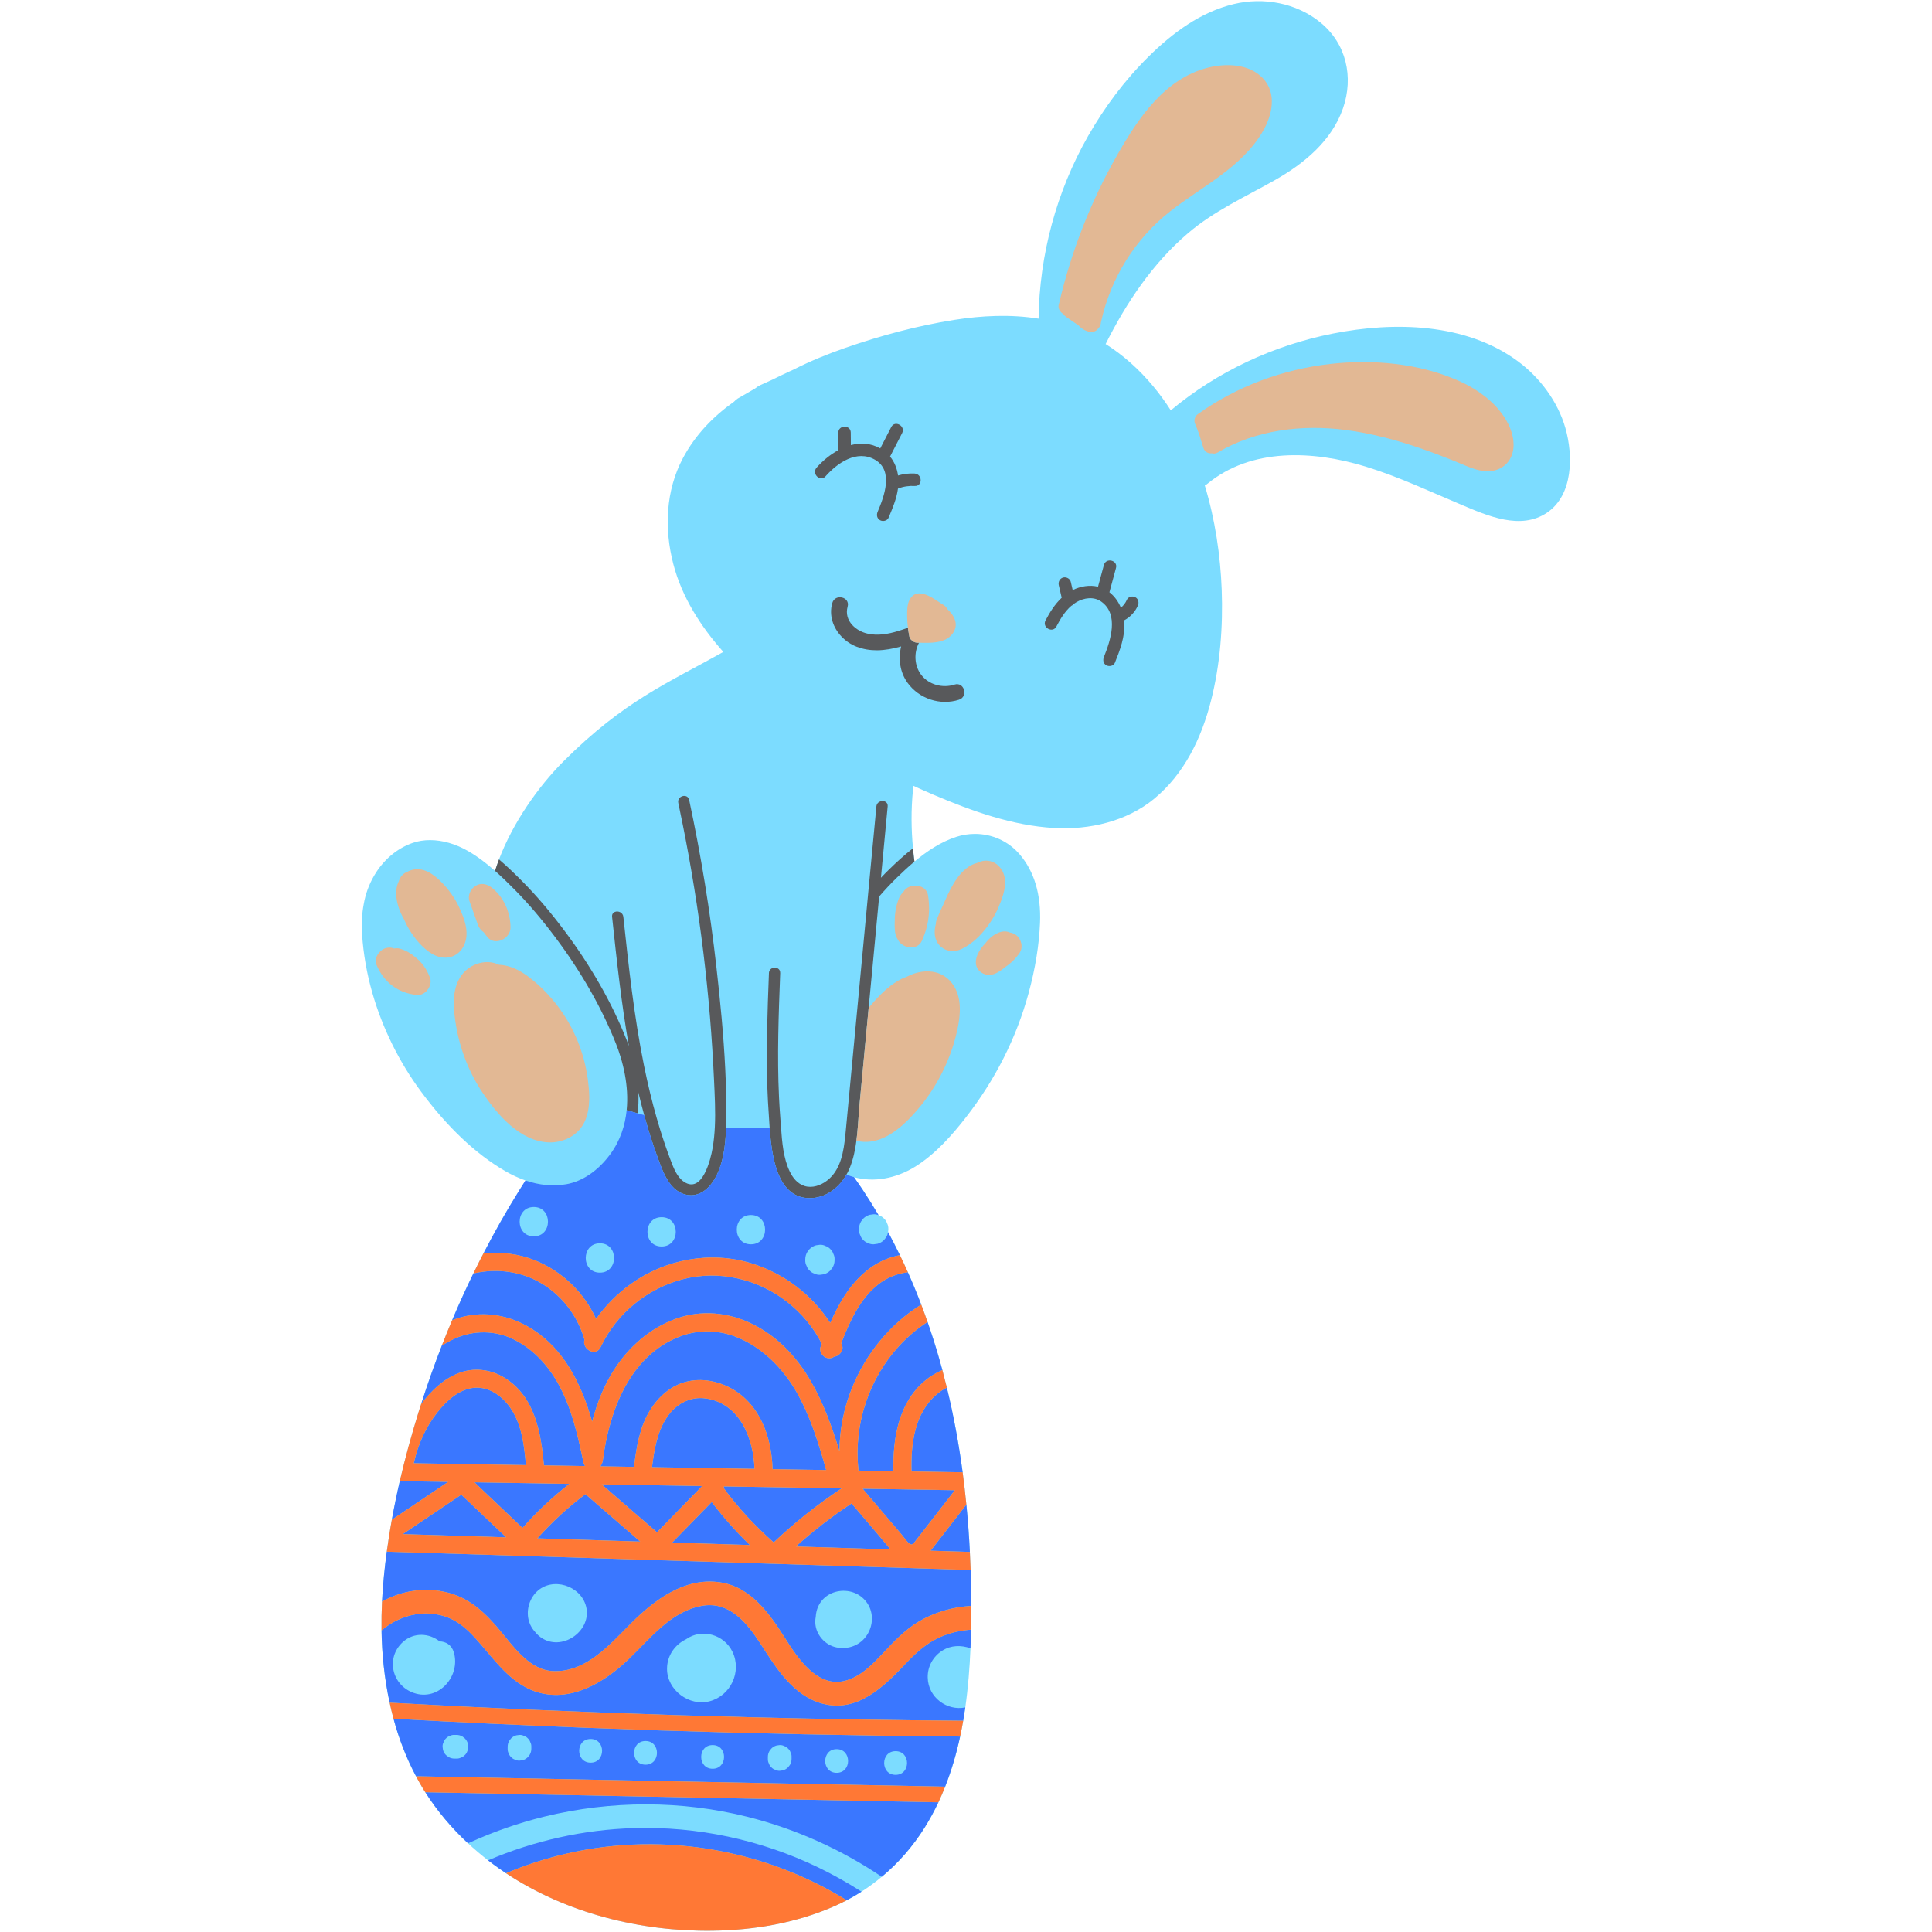 <svg xmlns="http://www.w3.org/2000/svg" xmlns:xlink="http://www.w3.org/1999/xlink" width="500" zoomAndPan="magnify" viewBox="0 0 375 375" height="500" preserveAspectRatio="xMidYMid meet" version="1.0"><defs><clipPath id="446b414f64"><path d="M 70.227 0.223 L 304.727 0.223 L 304.727 374.758 L 70.227 374.758 Z M 70.227 0.223 " clip-rule="nonzero"/></clipPath><clipPath id="30845622b9"><path d="M 98 357.324 L 164.754 357.324 L 164.754 374.758 L 98 374.758 Z M 98 357.324 " clip-rule="nonzero"/></clipPath></defs><g clip-path="url(#446b414f64)"><path fill="#7cdcff" d="M 303.844 83.098 C 302.375 77.949 298.891 73.277 294.602 70.113 C 284.508 62.664 270.574 62.398 258.723 64.746 C 247.199 67.023 236.266 72.121 227.25 79.652 C 226.203 78.02 225.062 76.445 223.82 74.957 C 221.121 71.727 218.059 68.961 214.602 66.781 C 218.641 58.727 223.715 51.141 230.562 45.289 C 235.664 40.926 241.637 38.25 247.422 34.98 C 253.074 31.789 258.488 27.352 260.68 21.016 C 262.77 14.953 261.34 8.465 256.273 4.348 C 251.617 0.566 245.273 -0.598 239.508 0.781 C 233.027 2.336 227.617 6.371 222.941 10.977 C 218.309 15.547 214.395 20.801 211.172 26.449 C 205.051 37.191 201.746 49.496 201.586 61.855 C 196.191 60.977 190.586 61.246 185.23 62.09 C 178.078 63.215 170.988 65.129 164.152 67.496 C 160.719 68.688 157.305 70.07 154.047 71.73 C 153.793 71.844 153.539 71.957 153.293 72.07 C 152.152 72.598 151.027 73.141 149.906 73.699 C 149.137 74.039 148.363 74.387 147.605 74.742 C 147.219 74.922 146.859 75.156 146.535 75.426 C 146.047 75.695 145.57 75.969 145.094 76.258 C 144.465 76.609 143.836 76.969 143.215 77.34 C 142.941 77.504 142.699 77.715 142.492 77.953 C 138.43 80.824 134.969 84.395 132.57 88.895 C 129.188 95.238 128.902 102.652 130.699 109.516 C 132.379 115.941 136.023 121.617 140.402 126.539 C 129.566 132.617 121.141 136.012 109.359 147.789 C 104.438 152.711 99.547 159.715 96.855 166.816 C 96.574 167.559 96.312 168.297 96.086 169.039 C 94.48 167.625 92.746 166.281 90.875 165.203 C 88.426 163.793 85.863 163.066 83.48 163.066 C 82.297 163.066 81.16 163.242 80.105 163.609 C 77.047 164.668 74.383 166.93 72.609 169.98 C 71.625 171.672 70.949 173.512 70.609 175.449 C 70.25 177.293 70.145 179.328 70.289 181.508 C 70.543 185.227 71.207 188.996 72.266 192.703 C 74.207 199.504 77.465 206.113 81.688 211.828 C 86.793 218.738 92.273 223.934 97.98 227.266 C 99.328 228.051 100.668 228.668 101.996 229.129 C 101.59 229.758 101.191 230.391 100.797 231.027 C 98.309 235.016 95.988 239.117 93.832 243.293 C 93.16 244.582 92.512 245.879 91.879 247.184 C 90.418 250.172 89.047 253.199 87.754 256.262 C 87.062 257.902 86.391 259.551 85.75 261.203 C 84.289 264.941 82.957 268.727 81.738 272.539 C 81.559 273.086 81.383 273.633 81.215 274.18 C 79.859 278.562 78.637 283 77.602 287.477 C 77.027 289.969 76.508 292.469 76.055 294.98 C 75.844 296.141 75.648 297.297 75.469 298.465 C 75.328 299.367 75.199 300.273 75.074 301.176 C 74.637 304.395 74.312 307.629 74.152 310.867 C 74.062 312.73 74.031 314.598 74.059 316.457 C 74.094 318.758 74.223 321.055 74.477 323.344 C 74.738 325.746 75.117 328.137 75.629 330.488 C 75.852 331.535 76.102 332.57 76.379 333.598 C 77.422 337.469 78.855 341.219 80.75 344.773 C 81.137 345.504 81.543 346.23 81.969 346.945 C 82.16 347.258 82.355 347.566 82.547 347.875 C 84.875 351.539 87.68 354.848 90.844 357.789 C 92.086 358.945 93.387 360.047 94.734 361.094 C 95.441 361.641 96.164 362.176 96.898 362.691 C 97.332 363.004 97.773 363.301 98.219 363.594 C 109.871 371.34 124.32 374.926 138.215 374.754 C 146.441 374.652 154.648 373.246 162.188 369.887 C 162.918 369.559 163.637 369.211 164.34 368.84 C 165.324 368.324 166.289 367.77 167.219 367.172 C 168.59 366.293 169.906 365.328 171.152 364.285 C 174.402 361.582 177.207 358.355 179.473 354.734 C 180.469 353.145 181.352 351.508 182.145 349.828 C 182.613 348.832 183.047 347.816 183.453 346.789 C 184.691 343.648 185.645 340.383 186.359 337.059 C 186.582 336.043 186.777 335.023 186.957 333.992 C 187.105 333.137 187.238 332.277 187.363 331.414 C 187.91 327.609 188.211 323.754 188.371 319.926 C 188.418 318.723 188.453 317.52 188.477 316.316 C 188.504 314.77 188.52 313.234 188.516 311.707 C 188.516 311.57 188.516 311.43 188.516 311.285 C 188.508 309.105 188.469 306.922 188.398 304.738 C 188.355 303.57 188.309 302.398 188.25 301.23 C 188.098 298.164 187.875 295.098 187.57 292.039 C 187.367 289.945 187.125 287.855 186.848 285.773 C 186.105 280.242 185.098 274.746 183.781 269.332 C 183.504 268.191 183.215 267.059 182.91 265.926 C 182.707 265.18 182.508 264.438 182.293 263.699 C 181.609 261.312 180.855 258.945 180.035 256.594 C 179.645 255.469 179.238 254.34 178.809 253.223 C 178.004 251.109 177.141 249.012 176.219 246.945 C 175.723 245.832 175.207 244.727 174.672 243.629 C 173.941 242.121 173.176 240.625 172.383 239.152 C 172.406 238.996 172.422 238.84 172.426 238.676 L 172.426 238.535 C 172.438 238.145 172.355 237.777 172.18 237.441 C 172.066 237.086 171.867 236.781 171.59 236.523 C 171.336 236.242 171.027 236.047 170.676 235.934 C 170.629 235.91 170.578 235.891 170.527 235.867 C 169.566 234.234 168.566 232.625 167.52 231.043 C 166.945 230.18 166.359 229.328 165.762 228.488 C 169.527 229.523 173.828 228.816 177.645 226.445 C 181.719 223.914 185.012 220.043 187.426 216.953 C 193.168 209.602 197.285 201.457 199.66 192.73 C 200.945 188.016 201.688 183.441 201.867 179.148 C 202.094 173.637 200.762 169.152 197.902 165.816 C 195.711 163.258 192.543 161.863 189.246 161.863 C 188.027 161.863 186.793 162.051 185.586 162.445 C 182.59 163.422 179.895 165.23 177.496 167.238 C 177.383 166.379 177.289 165.516 177.211 164.652 C 176.871 160.977 176.82 157.246 177.203 153.379 C 177.234 153.098 177.266 152.812 177.297 152.531 C 178.609 153.141 179.926 153.723 181.254 154.289 C 188.695 157.445 196.469 160.242 204.602 160.715 C 211.406 161.109 218.688 159.449 224.023 155.039 C 229.898 150.184 233.211 143.258 235.062 135.98 C 236.832 129.02 237.398 121.645 237.133 114.48 C 236.883 107.805 235.855 100.855 233.852 94.238 C 234.004 94.16 234.152 94.07 234.289 93.957 C 242.875 86.848 254.906 87.453 265.047 90.559 C 271.441 92.52 277.516 95.387 283.668 97.98 C 288.711 100.102 295.137 102.98 300.273 99.512 C 305.375 96.059 305.355 88.379 303.844 83.098 " fill-opacity="1" fill-rule="nonzero"/></g><path fill="#58595b" d="M 140.773 207.562 C 140.453 200.91 139.793 194.25 139.051 187.672 C 137.824 176.793 136.059 165.977 133.766 155.273 C 133.469 153.895 131.359 154.48 131.656 155.855 C 131.738 156.234 131.812 156.613 131.891 156.992 C 135.34 173.371 137.543 189.996 138.445 206.707 C 138.5 207.688 138.551 208.672 138.594 209.652 C 138.73 212.645 138.898 215.688 138.754 218.695 C 138.688 220.102 138.551 221.5 138.309 222.887 C 137.945 225.012 136.32 231.758 132.773 229.395 C 131.414 228.492 130.746 226.719 130.191 225.258 C 129.449 223.297 128.77 221.312 128.148 219.309 C 127.914 218.547 127.688 217.777 127.465 217.012 C 126.527 213.734 125.734 210.41 125.051 207.07 C 125.031 206.953 125.004 206.84 124.98 206.727 C 123.062 197.23 122.023 187.59 120.992 177.965 C 120.949 177.539 120.711 177.246 120.406 177.078 C 119.723 176.703 118.703 176.996 118.805 177.965 C 119.699 186.344 120.605 194.738 122.066 203.039 C 121.926 202.637 121.777 202.234 121.617 201.836 C 118.789 194.676 114.711 187.52 109.496 180.574 C 106.816 177 104.215 173.949 101.551 171.246 C 100.066 169.742 98.508 168.223 96.855 166.816 C 96.574 167.559 96.312 168.297 96.086 169.039 C 97.488 170.277 98.793 171.566 99.992 172.781 C 102.59 175.418 105.125 178.395 107.746 181.887 C 112.844 188.68 116.824 195.66 119.582 202.641 C 120.121 204.008 120.836 206.109 121.293 208.594 C 121.68 210.695 121.879 213.062 121.633 215.492 C 122.34 215.707 123.051 215.906 123.766 216.102 C 123.922 214.785 123.969 213.43 123.906 212.043 C 124.258 213.512 124.633 214.98 125.035 216.438 C 125.262 217.266 125.496 218.098 125.742 218.922 C 126.402 221.125 127.133 223.305 127.938 225.461 C 128.562 227.129 129.219 228.805 130.395 230.172 C 131.492 231.445 133.09 232.219 134.785 231.941 C 136.438 231.668 137.699 230.457 138.559 229.082 C 140.379 226.18 140.824 222.359 140.938 218.844 C 140.961 218.066 140.973 217.309 140.973 216.578 C 140.992 213.578 140.918 210.57 140.773 207.562 " fill-opacity="1" fill-rule="nonzero"/><path fill="#58595b" d="M 177.211 164.652 C 175.555 165.941 174.035 167.34 172.648 168.691 C 172.086 169.238 171.531 169.801 170.988 170.375 C 171.426 165.758 171.859 161.145 172.297 156.531 C 172.426 155.129 170.238 155.137 170.105 156.531 C 170.043 157.191 169.98 157.855 169.922 158.52 C 169.461 163.379 169 168.242 168.539 173.102 C 168.418 174.426 168.293 175.746 168.168 177.066 C 167.477 184.395 166.781 191.723 166.094 199.051 C 165.848 201.625 165.605 204.203 165.363 206.781 C 165.055 210.07 164.746 213.355 164.434 216.645 C 164.34 217.609 164.254 218.566 164.16 219.531 C 164.133 219.812 164.105 220.102 164.074 220.391 C 163.918 221.934 163.703 223.562 163.219 225.066 C 163.004 225.727 162.742 226.367 162.402 226.961 C 162.043 227.602 161.602 228.184 161.059 228.699 C 160.883 228.863 160.699 229.023 160.5 229.172 C 159.289 230.09 157.664 230.672 156.16 230.199 C 154.793 229.77 153.895 228.641 153.293 227.398 C 152.039 224.797 151.797 221.641 151.586 218.711 C 151.551 218.168 151.512 217.633 151.469 217.109 C 151.359 215.73 151.273 214.355 151.207 212.973 C 150.828 204.945 151.129 196.895 151.438 188.871 C 151.453 188.414 151.238 188.109 150.938 187.949 C 150.305 187.609 149.285 187.918 149.25 188.871 C 148.961 196.383 148.676 203.918 148.957 211.438 C 149.012 212.973 149.09 214.508 149.203 216.035 C 149.258 216.84 149.309 217.805 149.383 218.852 C 149.793 224.574 150.898 232.891 157.551 232.547 C 159.73 232.434 161.598 231.348 162.996 229.797 C 163.496 229.246 163.934 228.633 164.305 227.98 C 164.469 227.695 164.621 227.402 164.758 227.102 C 164.844 226.918 164.922 226.734 164.992 226.551 C 165.633 224.926 165.996 223.191 166.227 221.422 C 166.469 219.59 166.57 217.727 166.707 215.918 C 166.746 215.395 166.789 214.875 166.836 214.363 C 167.426 208.113 168.016 201.863 168.605 195.613 C 168.871 192.836 169.129 190.062 169.395 187.285 C 169.809 182.863 170.23 178.438 170.645 174.012 C 171.777 172.699 172.953 171.445 174.176 170.258 C 175.207 169.258 176.312 168.223 177.496 167.238 C 177.383 166.379 177.289 165.516 177.211 164.652 " fill-opacity="1" fill-rule="nonzero"/><path fill="#58595b" d="M 177.512 91.914 C 176.414 91.855 175.344 91.996 174.309 92.297 C 174.121 90.938 173.609 89.66 172.762 88.621 C 173.539 87.105 174.324 85.586 175.102 84.066 C 175.812 82.688 173.703 81.504 172.992 82.887 C 172.281 84.273 171.57 85.656 170.859 87.039 C 169 85.996 167.031 85.906 165.156 86.398 C 165.148 85.586 165.141 84.773 165.133 83.961 C 165.117 82.406 162.699 82.449 162.715 84.008 C 162.727 85.129 162.742 86.246 162.75 87.363 C 161.133 88.23 159.668 89.457 158.504 90.77 C 157.473 91.934 159.191 93.629 160.227 92.465 C 162.527 89.867 166.297 87.219 169.824 89.23 C 173.512 91.34 171.613 96.375 170.352 99.332 C 170.094 99.938 170.207 100.629 170.82 100.977 C 171.34 101.273 172.203 101.109 172.461 100.512 C 173.234 98.691 174.031 96.809 174.297 94.84 C 175.336 94.422 176.438 94.27 177.562 94.328 C 179.113 94.406 179.062 91.992 177.512 91.914 " fill-opacity="1" fill-rule="nonzero"/><path fill="#58595b" d="M 220.379 115.93 C 219.852 115.637 219 115.797 218.734 116.398 C 218.453 117.039 218.078 117.547 217.559 117.945 C 217.074 116.781 216.336 115.73 215.336 114.957 C 215.762 113.383 216.188 111.812 216.613 110.242 C 217.016 108.742 214.668 108.164 214.266 109.668 C 213.887 111.074 213.504 112.477 213.125 113.883 C 211.496 113.492 209.73 113.789 208.207 114.531 C 208.082 114 207.957 113.469 207.836 112.934 C 207.688 112.301 206.949 111.934 206.344 112.102 C 205.688 112.289 205.359 112.957 205.508 113.594 C 205.699 114.402 205.887 115.215 206.074 116.023 C 204.762 117.254 203.758 118.848 202.934 120.426 C 202.215 121.801 204.324 122.98 205.047 121.602 C 205.801 120.152 206.68 118.68 207.926 117.602 C 208.105 117.52 208.254 117.402 208.367 117.254 C 208.559 117.113 208.75 116.984 208.953 116.867 C 210.41 116.023 212.32 115.746 213.762 116.777 C 217.238 119.25 215.547 124.336 214.277 127.492 C 214.031 128.102 214.125 128.785 214.742 129.137 C 215.254 129.43 216.141 129.277 216.387 128.672 C 217.387 126.176 218.398 123.547 218.219 120.805 C 218.211 120.672 218.199 120.543 218.184 120.41 C 218.195 120.406 218.211 120.398 218.223 120.395 C 219.375 119.77 220.312 118.777 220.844 117.574 C 221.109 116.977 220.984 116.27 220.379 115.93 " fill-opacity="1" fill-rule="nonzero"/><path fill="#58595b" d="M 185.273 132.879 C 182.984 133.617 180.277 132.93 178.793 130.965 C 177.465 129.215 177.348 126.676 178.379 124.754 C 178.273 124.75 178.172 124.746 178.07 124.746 C 177.625 124.738 177.273 124.57 177.023 124.32 C 176.762 124.141 176.566 123.875 176.5 123.527 C 176.391 122.969 176.301 122.406 176.23 121.844 C 175.598 122.07 174.953 122.297 174.305 122.492 C 172.352 123.086 170.332 123.438 168.332 122.973 C 167.211 122.711 166.133 122.109 165.387 121.27 C 164.559 120.344 164.141 119.121 164.523 117.754 C 165.059 115.855 162.07 115.152 161.543 117.055 C 160.867 119.461 161.711 121.848 163.336 123.555 C 164.148 124.41 165.156 125.094 166.266 125.523 C 167.582 126.031 168.914 126.23 170.25 126.223 C 171.809 126.211 173.375 125.906 174.91 125.473 C 174.324 127.871 174.668 130.48 176.168 132.551 C 178.406 135.633 182.496 136.988 186.129 135.82 C 188.008 135.219 187.156 132.273 185.273 132.879 " fill-opacity="1" fill-rule="nonzero"/><path fill="#e2b894" d="M 114.105 209.578 C 113.422 204.395 111.426 199.438 108.246 195.273 C 106.59 193.098 104.707 191.199 102.523 189.547 C 100.93 188.34 98.879 187.316 96.82 187.254 C 96.176 186.93 95.477 186.773 94.77 186.742 C 92.969 186.676 91.105 187.504 89.93 188.859 C 87.996 191.102 87.906 194.18 88.219 196.973 C 88.82 202.352 90.629 207.566 93.656 212.074 C 96.527 216.348 100.938 221.539 106.504 221.738 C 106.672 221.746 106.844 221.746 107.008 221.742 C 109.672 221.664 112.285 220.238 113.449 217.785 C 114.098 216.418 114.336 214.918 114.367 213.406 C 114.371 213.207 114.371 213.004 114.371 212.801 C 114.355 211.715 114.238 210.629 114.105 209.578 " fill-opacity="1" fill-rule="nonzero"/><path fill="#e2b894" d="M 90.539 181.684 C 90.699 179.758 89.906 177.809 89.117 176.098 C 88.293 174.316 87.098 172.66 85.723 171.262 C 84.148 169.656 82.113 168.168 79.754 168.914 C 79.492 168.996 79.246 169.109 79.02 169.242 C 78.223 169.535 77.66 170.207 77.414 171.031 C 77.012 171.859 76.84 172.82 76.902 173.742 C 77.012 175.371 77.566 176.953 78.406 178.41 C 79.012 179.852 79.828 181.207 80.828 182.418 C 82.117 183.984 84.023 185.758 86.145 185.879 C 88.66 186.023 90.34 184.051 90.539 181.684 " fill-opacity="1" fill-rule="nonzero"/><path fill="#e2b894" d="M 95.953 172.723 C 95.949 172.719 95.945 172.719 95.945 172.711 C 95.914 172.688 95.883 172.66 95.852 172.633 C 95.816 172.602 95.777 172.566 95.738 172.535 C 95.66 172.469 95.59 172.398 95.508 172.336 C 95.434 172.277 95.355 172.219 95.277 172.164 C 94.395 171.551 93.32 171.344 92.324 171.926 C 91.371 172.48 90.73 173.809 91.117 174.895 C 91.66 176.414 92.203 177.938 92.742 179.461 C 92.961 180.082 93.371 180.605 93.883 180.953 C 94.078 181.219 94.277 181.48 94.484 181.742 C 94.523 181.793 94.566 181.844 94.605 181.895 C 96.098 183.703 99.105 182.172 99.09 180.035 C 99.074 177.297 97.973 174.586 95.953 172.723 " fill-opacity="1" fill-rule="nonzero"/><path fill="#e2b894" d="M 80.492 185.688 C 79.703 184.996 78.758 184.473 77.676 184.148 C 77.293 184.035 76.891 184.027 76.5 184.109 C 76.027 183.914 75.488 183.863 74.906 184.023 C 73.672 184.363 72.52 185.938 73.07 187.254 C 74.488 190.645 77.258 192.762 80.934 193.129 C 82.562 193.289 84.008 191.309 83.465 189.801 C 82.836 188.066 81.84 186.711 80.492 185.688 " fill-opacity="1" fill-rule="nonzero"/><path fill="#e2b894" d="M 184.809 190.879 C 183.961 189.77 182.891 189.094 181.727 188.77 C 179.879 188.254 177.797 188.629 176 189.586 C 173.527 190.445 171.457 192.398 169.711 194.328 C 169.332 194.746 168.969 195.18 168.605 195.613 C 168.016 201.863 167.426 208.113 166.836 214.363 C 166.789 214.875 166.746 215.395 166.707 215.918 C 166.57 217.727 166.469 219.59 166.227 221.422 C 166.461 221.48 166.699 221.527 166.945 221.566 C 170.602 222.09 173.855 219.781 176.305 217.324 C 178.66 214.953 180.707 212.219 182.301 209.281 C 183.898 206.34 185.117 203.152 185.82 199.879 C 186.453 196.914 186.762 193.441 184.809 190.879 " fill-opacity="1" fill-rule="nonzero"/><path fill="#e2b894" d="M 186.672 184.188 C 189.895 182.609 192.465 179.242 193.844 176.012 C 194.527 174.414 195.211 172.559 195.066 170.789 C 194.852 168.211 192.527 166.293 189.961 167.352 C 189.848 167.398 189.734 167.449 189.621 167.508 C 186.508 168.301 184.637 172.031 183.387 174.918 C 183.254 175.219 183.113 175.527 182.969 175.848 C 182.531 176.746 182.133 177.668 181.773 178.609 C 181.684 178.844 181.648 179.082 181.648 179.324 C 181.504 179.914 181.414 180.504 181.426 181.078 C 181.48 183.875 184.211 185.395 186.672 184.188 " fill-opacity="1" fill-rule="nonzero"/><path fill="#e2b894" d="M 191.246 183.117 C 190.605 183.75 190.082 184.492 189.73 185.309 C 189.277 186.359 189.211 187.645 190.141 188.496 C 191.051 189.328 192.23 189.434 193.32 188.906 C 193.969 188.594 194.551 188.191 195.066 187.73 C 196.18 187.004 197.129 186.086 197.93 184.914 C 198.52 184.051 198.324 182.77 197.723 181.992 C 197.289 181.43 196.68 181.098 196.012 181.004 C 195.254 180.66 194.422 180.75 193.621 181.117 C 192.684 181.547 191.855 182.27 191.246 183.117 " fill-opacity="1" fill-rule="nonzero"/><path fill="#e2b894" d="M 180.129 173.777 C 179.965 172.73 179.152 172.121 178.219 171.953 C 177.129 171.746 175.875 172.145 175.328 173.148 C 175.328 173.152 175.328 173.156 175.324 173.164 C 174.949 173.496 174.652 173.941 174.457 174.441 C 173.914 175.82 173.664 177.285 173.676 178.754 C 173.633 179.453 173.648 180.16 173.73 180.867 C 173.797 181.434 173.988 181.973 174.293 182.414 C 175.152 184.105 178.023 184.59 178.93 182.617 C 179.336 181.734 179.652 180.848 179.879 179.953 C 180.391 177.957 180.469 175.918 180.129 173.777 " fill-opacity="1" fill-rule="nonzero"/><path fill="#e2b894" d="M 177.023 124.32 C 177.273 124.57 177.625 124.738 178.07 124.746 C 178.172 124.746 178.273 124.75 178.379 124.754 C 180.562 124.805 183.426 124.93 184.855 123.039 C 186.23 121.23 185.223 119.449 183.82 118.168 C 183.707 117.898 183.504 117.656 183.195 117.469 C 181.465 116.418 178.156 113.574 176.578 116.367 C 176.031 117.332 176.074 118.629 176.082 119.703 C 176.082 120.422 176.141 121.133 176.23 121.844 C 176.301 122.406 176.391 122.969 176.5 123.527 C 176.566 123.875 176.762 124.141 177.023 124.32 " fill-opacity="1" fill-rule="nonzero"/><path fill="#e2b894" d="M 206.238 60.852 C 206.297 60.898 206.355 60.934 206.414 60.977 C 206.543 61.18 206.723 61.359 206.93 61.504 C 207.75 62.066 208.57 62.633 209.387 63.199 C 209.445 63.277 209.508 63.348 209.582 63.418 C 210.125 63.91 210.773 64.277 211.496 64.414 C 212.125 64.531 212.824 64.281 213.164 63.742 C 213.199 63.711 213.23 63.676 213.262 63.641 C 213.527 63.355 213.672 62.965 213.684 62.574 C 213.699 62.527 213.715 62.48 213.727 62.43 C 215.582 53.965 220.328 46.359 227.148 41.004 C 233.344 36.137 240.992 32.559 245.102 25.512 C 246.957 22.336 247.902 18.094 245.09 15.148 C 242.422 12.363 237.977 12.25 234.477 13.129 C 226.059 15.238 220.887 23.004 216.848 30.09 C 211.719 39.082 207.922 48.828 205.562 58.906 C 205.559 58.926 205.559 58.945 205.555 58.961 C 205.262 59.688 205.625 60.406 206.238 60.852 " fill-opacity="1" fill-rule="nonzero"/><path fill="#e2b894" d="M 283.102 73.906 C 275.445 70.512 266.477 69.707 258.215 70.645 C 249 71.684 240.074 74.973 232.52 80.371 C 231.707 80.953 231.707 81.922 232.117 82.582 C 232.125 82.605 232.129 82.625 232.137 82.648 C 232.324 83.145 232.512 83.637 232.699 84.129 C 232.996 85.066 233.289 86 233.582 86.938 C 233.84 87.762 234.559 88.066 235.23 87.984 C 235.578 88.09 235.973 88.059 236.383 87.816 C 243.805 83.418 252.766 82.359 261.223 83.461 C 266.203 84.109 271.074 85.418 275.812 87.051 C 278.258 87.895 280.668 88.824 283.059 89.805 C 284.887 90.555 286.766 91.473 288.789 91.473 C 290.762 91.473 292.574 90.426 293.348 88.578 C 294.184 86.582 293.719 84.285 292.797 82.402 C 290.867 78.457 287.023 75.645 283.102 73.906 " fill-opacity="1" fill-rule="nonzero"/><path fill="#3a77ff" d="M 168.312 317.316 C 167.023 319.332 164.711 320.219 162.395 319.77 C 160.133 319.332 158.332 317.27 158.246 314.965 C 158.23 314.547 158.266 314.145 158.34 313.762 C 158.359 313.438 158.402 313.113 158.48 312.793 C 159.582 308.16 165.883 307.371 168.398 311.266 C 169.586 313.105 169.477 315.5 168.312 317.316 Z M 105.379 318.082 C 104.773 317.73 104.273 317.281 103.871 316.77 C 103.363 316.227 102.961 315.574 102.715 314.832 C 102.051 312.812 102.641 310.457 104.156 308.969 C 107.207 305.977 112.711 307.746 113.75 311.785 C 114.934 316.375 109.445 320.434 105.379 318.082 Z M 121.07 302.621 C 105.738 302.141 90.406 301.66 75.074 301.176 C 74.637 304.395 74.312 307.629 74.152 310.867 C 76.449 309.59 79.016 308.793 81.75 308.617 C 84.914 308.422 88.215 309.168 90.926 310.82 C 93.113 312.152 94.926 314.008 96.582 315.934 C 99.484 319.312 102.59 324.176 107.387 324.363 C 113.805 324.621 118.43 319.129 122.562 315.012 C 127.094 310.5 132.875 306.156 139.66 307.113 C 145.719 307.965 149.348 313.188 152.383 317.977 C 154.84 321.844 158.648 327.66 164.055 326.234 C 167.062 325.445 169.316 323.094 171.375 320.902 C 173.488 318.652 175.602 316.391 178.27 314.785 C 181.367 312.93 184.91 311.918 188.516 311.707 C 188.516 311.57 188.516 311.43 188.516 311.285 C 188.508 309.105 188.469 306.922 188.398 304.738 L 169.816 304.152 C 153.566 303.645 137.32 303.133 121.07 302.621 " fill-opacity="1" fill-rule="nonzero"/><path fill="#3a77ff" d="M 103.609 234.277 C 107.281 234.277 107.273 239.973 103.609 239.973 C 99.945 239.973 99.949 234.277 103.609 234.277 Z M 116.441 241.328 C 120.105 241.328 120.102 247.02 116.441 247.02 C 112.77 247.02 112.777 241.328 116.441 241.328 Z M 128.418 236.254 C 132.09 236.254 132.082 241.945 128.418 241.945 C 124.754 241.945 124.758 236.254 128.418 236.254 Z M 145.758 235.832 C 149.426 235.832 149.418 241.52 145.758 241.52 C 142.09 241.52 142.094 235.832 145.758 235.832 Z M 156.301 244.457 C 156.301 243.941 156.434 243.461 156.691 243.02 C 156.84 242.828 156.988 242.637 157.137 242.441 C 157.492 242.09 157.91 241.848 158.391 241.711 C 158.645 241.68 158.895 241.645 159.148 241.609 C 159.539 241.594 159.906 241.676 160.242 241.855 C 160.598 241.969 160.902 242.164 161.16 242.441 C 161.438 242.699 161.633 243.008 161.75 243.359 C 161.926 243.699 162.008 244.062 161.992 244.457 L 161.992 244.594 C 161.992 245.109 161.863 245.59 161.605 246.031 C 161.457 246.223 161.309 246.414 161.16 246.609 C 160.805 246.961 160.387 247.203 159.902 247.34 C 159.652 247.371 159.398 247.406 159.148 247.441 C 158.758 247.457 158.391 247.375 158.051 247.199 C 157.699 247.082 157.395 246.887 157.137 246.609 C 156.859 246.348 156.66 246.047 156.547 245.691 C 156.367 245.352 156.285 244.984 156.301 244.594 Z M 103.898 244.656 C 109.137 246.777 113.391 250.906 115.699 256.012 C 117.52 253.398 119.809 251.121 122.406 249.246 C 129.113 244.414 137.875 242.766 145.809 245.199 C 152.148 247.137 157.59 251.293 161.148 256.785 C 163.023 252.527 165.434 248.469 169.348 245.812 C 170.984 244.703 172.797 243.98 174.672 243.629 C 173.941 242.121 173.176 240.625 172.383 239.152 C 172.324 239.488 172.211 239.809 172.035 240.113 C 171.887 240.301 171.738 240.496 171.59 240.688 C 171.234 241.043 170.816 241.285 170.336 241.418 C 170.086 241.453 169.832 241.484 169.578 241.52 C 169.188 241.535 168.82 241.453 168.48 241.277 C 168.129 241.16 167.824 240.965 167.566 240.688 C 167.289 240.434 167.094 240.125 166.98 239.773 C 166.801 239.43 166.719 239.07 166.734 238.676 L 166.734 238.535 C 166.734 238.02 166.863 237.543 167.121 237.098 C 167.27 236.906 167.418 236.715 167.566 236.523 C 167.922 236.168 168.34 235.926 168.82 235.789 L 169.578 235.688 C 169.914 235.676 170.23 235.738 170.527 235.867 C 169.566 234.234 168.566 232.625 167.52 231.043 C 166.945 230.18 166.359 229.328 165.762 228.488 C 165.266 228.348 164.777 228.18 164.305 227.98 C 163.934 228.633 163.496 229.246 162.996 229.797 C 161.598 231.348 159.73 232.434 157.551 232.547 C 150.898 232.891 149.793 224.574 149.383 218.852 C 146.574 218.996 143.754 218.992 140.938 218.844 C 140.824 222.359 140.379 226.18 138.559 229.082 C 137.699 230.457 136.438 231.668 134.785 231.941 C 133.09 232.219 131.492 231.445 130.395 230.172 C 129.219 228.805 128.562 227.129 127.938 225.461 C 127.133 223.305 126.402 221.125 125.742 218.922 C 125.496 218.098 125.262 217.266 125.035 216.438 C 124.605 216.332 124.184 216.215 123.766 216.102 C 123.051 215.906 122.34 215.707 121.633 215.492 C 121.344 218.387 120.418 221.367 118.426 224.07 C 116.07 227.258 113.047 229.312 109.918 229.859 C 107.352 230.309 104.695 230.059 101.996 229.129 C 101.59 229.758 101.191 230.391 100.797 231.027 C 98.309 235.016 95.988 239.117 93.832 243.293 C 97.234 242.941 100.723 243.367 103.898 244.656 " fill-opacity="1" fill-rule="nonzero"/><path fill="#3a77ff" d="M 102.227 257.352 C 109.309 261.289 112.785 268.449 114.934 275.93 C 115.945 272.078 117.438 268.371 119.719 265.074 C 122.707 260.758 126.973 257.266 132.027 255.695 C 137.082 254.133 142.453 254.957 147.035 257.52 C 156.07 262.566 160.055 272.215 162.938 281.691 C 162.953 277.492 163.797 273.285 165.375 269.395 C 168.098 262.691 172.777 256.984 178.809 253.223 C 178.004 251.109 177.141 249.012 176.219 246.945 C 174.211 247.184 172.254 247.938 170.605 249.195 C 166.945 252 164.93 256.484 163.273 260.738 C 163.332 260.867 163.387 260.992 163.438 261.117 C 163.809 262 163.039 263.047 162.215 263.273 C 162.117 263.301 162.023 263.316 161.934 263.328 C 161.543 263.617 161.043 263.73 160.496 263.582 C 159.648 263.352 158.938 262.312 159.273 261.43 C 159.348 261.23 159.422 261.031 159.504 260.832 C 157.926 257.652 155.547 254.859 152.762 252.684 C 147.066 248.238 139.566 246.465 132.543 248.297 C 125.582 250.109 119.641 254.973 116.578 261.488 C 115.668 263.422 112.91 261.922 113.441 260.031 C 111.926 254.645 107.914 249.98 102.672 247.91 C 99.199 246.547 95.426 246.348 91.879 247.184 C 90.418 250.172 89.047 253.199 87.754 256.262 C 88.082 256.137 88.418 256.012 88.758 255.902 C 93.273 254.434 98.105 255.055 102.227 257.352 " fill-opacity="1" fill-rule="nonzero"/><path fill="#3a77ff" d="M 180.625 300.992 L 188.25 301.23 C 188.098 298.164 187.875 295.098 187.57 292.039 C 186.145 293.883 184.715 295.723 183.285 297.562 C 182.398 298.703 181.523 299.859 180.625 300.992 " fill-opacity="1" fill-rule="nonzero"/><path fill="#3a77ff" d="M 176.922 285.609 C 180.23 285.664 183.539 285.715 186.848 285.773 C 186.105 280.242 185.098 274.746 183.781 269.332 C 183.121 269.668 182.488 270.074 181.898 270.57 C 177.516 274.234 176.781 280.207 176.922 285.609 " fill-opacity="1" fill-rule="nonzero"/><path fill="#3a77ff" d="M 120.828 348.625 C 108.066 348.375 95.309 348.125 82.547 347.875 C 84.875 351.539 87.68 354.848 90.844 357.789 C 95.605 355.594 100.586 353.848 105.676 352.602 C 118.617 349.438 132.246 349.414 145.176 352.668 C 154.441 355 163.246 358.965 171.152 364.285 C 174.402 361.582 177.207 358.355 179.473 354.734 C 180.469 353.145 181.352 351.508 182.145 349.828 C 177.914 349.746 173.688 349.664 169.461 349.578 C 153.25 349.262 137.039 348.941 120.828 348.625 " fill-opacity="1" fill-rule="nonzero"/><path fill="#3a77ff" d="M 173.836 339.902 C 176.801 339.902 176.793 344.5 173.836 344.5 C 170.875 344.5 170.879 339.902 173.836 339.902 Z M 162.395 344.105 C 159.43 344.105 159.434 339.508 162.395 339.508 C 165.355 339.508 165.352 344.105 162.395 344.105 Z M 153.641 341.414 C 153.637 341.824 153.535 342.211 153.328 342.57 C 153.207 342.727 153.086 342.879 152.965 343.039 C 152.684 343.32 152.344 343.516 151.953 343.629 C 151.75 343.652 151.547 343.68 151.34 343.711 C 151.027 343.723 150.73 343.656 150.457 343.512 C 150.172 343.418 149.926 343.262 149.719 343.039 C 149.492 342.828 149.332 342.582 149.242 342.297 C 149.098 342.023 149.031 341.727 149.043 341.414 L 149.043 341.02 C 149.043 340.602 149.152 340.215 149.359 339.855 C 149.48 339.703 149.598 339.547 149.719 339.395 C 150.004 339.105 150.34 338.91 150.73 338.801 C 150.934 338.77 151.141 338.746 151.34 338.719 C 151.66 338.703 151.953 338.77 152.227 338.918 C 152.512 339.008 152.758 339.168 152.965 339.395 C 153.191 339.602 153.352 339.844 153.441 340.133 C 153.59 340.406 153.656 340.699 153.641 341.02 Z M 138.32 343.316 C 135.355 343.316 135.363 338.719 138.32 338.719 C 141.281 338.719 141.277 343.316 138.32 343.316 Z M 125.297 342.527 C 122.336 342.527 122.34 337.93 125.297 337.93 C 128.258 337.93 128.254 342.527 125.297 342.527 Z M 114.641 342.133 C 111.676 342.133 111.684 337.535 114.641 337.535 C 117.605 337.535 117.602 342.133 114.641 342.133 Z M 103.129 339.438 C 103.129 339.852 103.023 340.238 102.816 340.598 C 102.695 340.754 102.574 340.906 102.457 341.062 C 102.168 341.348 101.832 341.547 101.441 341.656 C 101.238 341.68 101.031 341.711 100.832 341.734 C 100.512 341.75 100.219 341.684 99.945 341.539 C 99.66 341.445 99.414 341.285 99.203 341.062 C 98.98 340.855 98.824 340.609 98.73 340.324 C 98.582 340.051 98.52 339.754 98.531 339.438 L 98.531 339.043 C 98.531 338.629 98.637 338.242 98.844 337.883 C 98.965 337.727 99.086 337.574 99.203 337.418 C 99.492 337.133 99.828 336.938 100.219 336.828 C 100.422 336.797 100.625 336.773 100.832 336.746 C 101.145 336.73 101.441 336.797 101.715 336.945 C 102 337.035 102.246 337.191 102.457 337.418 C 102.68 337.625 102.836 337.875 102.93 338.16 C 103.074 338.43 103.141 338.727 103.129 339.043 Z M 90.695 339.93 C 90.602 340.215 90.445 340.461 90.219 340.668 C 90.012 340.891 89.766 341.051 89.48 341.145 C 89.207 341.289 88.914 341.352 88.594 341.344 L 88.199 341.344 C 87.785 341.34 87.398 341.234 87.043 341.027 C 86.883 340.906 86.73 340.789 86.574 340.668 C 86.289 340.383 86.094 340.043 85.984 339.656 C 85.957 339.449 85.93 339.246 85.902 339.043 C 85.891 338.727 85.957 338.43 86.102 338.16 C 86.191 337.875 86.352 337.625 86.574 337.418 C 86.785 337.191 87.031 337.035 87.316 336.945 C 87.59 336.797 87.883 336.73 88.199 336.746 L 88.594 336.746 C 89.012 336.746 89.395 336.848 89.758 337.059 C 89.91 337.176 90.066 337.297 90.219 337.418 C 90.504 337.703 90.703 338.043 90.812 338.434 C 90.84 338.637 90.867 338.84 90.895 339.043 C 90.906 339.359 90.844 339.656 90.695 339.93 Z M 113.867 335.363 C 101.367 334.875 88.871 334.285 76.379 333.598 C 77.422 337.469 78.855 341.219 80.75 344.773 C 87.055 344.898 93.363 345.023 99.672 345.145 C 115.883 345.465 132.094 345.785 148.305 346.102 C 160.023 346.328 171.738 346.559 183.453 346.789 C 184.691 343.648 185.645 340.383 186.359 337.059 C 181.035 337.016 175.707 336.957 170.383 336.879 C 151.539 336.602 132.699 336.094 113.867 335.363 " fill-opacity="1" fill-rule="nonzero"/><path fill="#3a77ff" d="M 137.758 330.211 C 133.789 331.285 129.43 328.039 129.469 323.867 C 129.492 321.285 131.047 319.195 133.164 318.18 C 136.191 316.012 140.578 317.227 142.199 320.668 C 143.988 324.473 141.848 329.109 137.758 330.211 Z M 80.32 328.602 C 76.094 327.137 74.809 321.832 78.164 318.746 C 80.332 316.754 83.34 316.996 85.332 318.594 C 86.52 318.617 87.672 319.27 88.098 320.746 C 89.426 325.371 85.129 330.273 80.32 328.602 Z M 175.824 322.871 C 171.578 327.367 166.387 332.531 159.582 330.66 C 153.883 329.09 150.633 323.703 147.629 319.07 C 145.02 315.043 141.594 310.727 136.223 311.695 C 130.109 312.793 126.125 318.164 121.883 322.176 C 117.355 326.465 111.152 330.293 104.66 328.551 C 99.703 327.219 96.602 323 93.43 319.297 C 91.922 317.539 90.348 315.801 88.359 314.645 C 86.059 313.305 83.223 312.887 80.605 313.352 C 78.141 313.785 75.922 314.898 74.059 316.457 C 74.094 318.758 74.223 321.055 74.477 323.344 C 74.738 325.746 75.117 328.137 75.629 330.488 C 80.16 330.742 84.691 330.98 89.227 331.211 C 108.047 332.141 126.883 332.844 145.719 333.32 C 159.465 333.668 173.207 333.891 186.957 333.996 C 187.105 333.137 187.238 332.277 187.363 331.414 C 183.828 332.129 180.156 329.5 180.07 325.609 C 180.023 323.48 181.098 321.531 182.887 320.395 C 184.594 319.312 186.547 319.293 188.371 319.926 C 188.418 318.723 188.453 317.52 188.477 316.316 C 186.48 316.457 184.527 316.887 182.629 317.695 C 179.969 318.828 177.828 320.754 175.824 322.871 " fill-opacity="1" fill-rule="nonzero"/><path fill="#3a77ff" d="M 123.016 354.836 C 113.289 355.133 103.664 357.277 94.734 361.094 C 95.441 361.641 96.164 362.176 96.898 362.691 C 97.332 363.004 97.773 363.301 98.219 363.594 C 101.441 362.238 104.762 361.109 108.145 360.234 C 127.301 355.285 147.695 358.582 164.34 368.84 C 165.324 368.324 166.289 367.77 167.219 367.172 C 164.492 365.422 161.656 363.84 158.738 362.43 C 147.652 357.09 135.312 354.469 123.016 354.836 " fill-opacity="1" fill-rule="nonzero"/><path fill="#3a77ff" d="M 88.91 266.566 C 91.867 265.379 95.164 265.742 97.875 267.395 C 103.82 271.023 104.984 278.043 105.59 284.434 C 108.258 284.48 110.918 284.523 113.582 284.566 C 113.426 284.375 113.305 284.133 113.238 283.824 C 112.148 278.578 110.941 273.219 108.301 268.5 C 106.301 264.93 103.434 261.832 99.734 259.992 C 96.102 258.184 91.918 258.168 88.23 259.84 C 87.348 260.238 86.523 260.699 85.75 261.203 C 84.289 264.941 82.957 268.727 81.738 272.539 C 83.637 270.02 85.938 267.762 88.91 266.566 " fill-opacity="1" fill-rule="nonzero"/><path fill="#3a77ff" d="M 77.602 287.477 C 77.027 289.969 76.508 292.469 76.055 294.98 C 79.699 292.531 83.34 290.082 86.98 287.633 C 83.855 287.582 80.73 287.527 77.602 287.477 " fill-opacity="1" fill-rule="nonzero"/><path fill="#3a77ff" d="M 174.52 261.246 C 168.641 267.652 165.691 276.5 166.613 285.141 C 166.621 285.242 166.617 285.344 166.605 285.438 C 168.875 285.477 171.148 285.516 173.418 285.551 C 173.273 279.258 174.391 272.375 179.422 268.094 C 180.512 267.164 181.684 266.457 182.91 265.926 C 182.707 265.18 182.508 264.438 182.293 263.699 C 181.609 261.312 180.855 258.945 180.035 256.594 C 178.035 257.891 176.176 259.441 174.52 261.246 " fill-opacity="1" fill-rule="nonzero"/><path fill="#3a77ff" d="M 104.297 298.594 C 110.953 298.805 117.609 299.012 124.27 299.223 C 120.723 296.148 117.176 293.082 113.629 290.016 C 110.238 292.551 107.121 295.438 104.297 298.594 " fill-opacity="1" fill-rule="nonzero"/><path fill="#3a77ff" d="M 117.363 288.129 C 117.172 288.129 116.977 288.125 116.785 288.121 L 127.52 297.414 C 130.441 294.422 133.363 291.434 136.285 288.441 C 129.98 288.34 123.672 288.234 117.363 288.129 " fill-opacity="1" fill-rule="nonzero"/><path fill="#3a77ff" d="M 140.516 288.512 C 140.512 288.625 140.496 288.73 140.473 288.84 C 143.309 292.699 146.574 296.219 150.172 299.383 C 154.258 295.512 158.676 292.004 163.367 288.887 C 155.75 288.766 148.133 288.641 140.516 288.512 " fill-opacity="1" fill-rule="nonzero"/><path fill="#3a77ff" d="M 138.148 291.547 C 135.586 294.168 133.023 296.789 130.461 299.418 C 135.492 299.574 140.523 299.73 145.555 299.891 C 142.871 297.312 140.402 294.523 138.148 291.547 " fill-opacity="1" fill-rule="nonzero"/><path fill="#3a77ff" d="M 126.211 273.664 C 127.824 271.086 130.262 268.914 133.27 268.18 C 136.195 267.461 139.297 268.051 141.914 269.48 C 147.555 272.551 149.797 279.074 149.953 285.168 C 153.426 285.223 156.891 285.277 160.363 285.336 C 158.871 280.094 157.277 274.828 154.543 270.086 C 149.977 262.172 141.055 255.785 131.711 259.512 C 122.125 263.336 118.246 273.969 117.012 283.43 C 116.949 283.879 116.785 284.301 116.516 284.613 C 118.699 284.648 120.883 284.688 123.062 284.723 C 123.531 280.906 124.133 276.98 126.211 273.664 " fill-opacity="1" fill-rule="nonzero"/><path fill="#3a77ff" d="M 175.051 297.906 C 175.43 298.348 176.43 299.891 176.977 299.777 C 177.301 299.707 177.742 299.023 177.926 298.793 C 178.316 298.305 178.699 297.801 179.086 297.305 C 179.969 296.164 180.852 295.031 181.734 293.891 C 182.934 292.344 184.137 290.797 185.336 289.25 C 179.371 289.152 173.402 289.051 167.441 288.957 C 169.082 290.887 170.727 292.816 172.367 294.75 C 173.262 295.801 174.16 296.852 175.051 297.906 " fill-opacity="1" fill-rule="nonzero"/><path fill="#3a77ff" d="M 154.477 300.172 C 160.605 300.363 166.734 300.555 172.859 300.75 C 172.094 299.863 171.355 298.945 170.598 298.055 C 168.824 295.973 167.059 293.895 165.289 291.812 C 161.48 294.332 157.875 297.125 154.477 300.172 " fill-opacity="1" fill-rule="nonzero"/><path fill="#3a77ff" d="M 136.98 271.438 C 133.938 271.012 131.203 272.516 129.512 275.008 C 127.555 277.883 126.973 281.395 126.559 284.777 C 132.52 284.879 138.48 284.977 144.441 285.074 C 145.109 285.086 145.777 285.098 146.445 285.105 C 146.262 279.211 143.582 272.355 136.98 271.438 " fill-opacity="1" fill-rule="nonzero"/><path fill="#3a77ff" d="M 78.168 297.773 L 98.254 298.402 C 95.348 295.645 92.445 292.883 89.543 290.121 C 85.75 292.672 81.957 295.223 78.168 297.773 " fill-opacity="1" fill-rule="nonzero"/><path fill="#3a77ff" d="M 102.082 284.379 C 101.77 280.883 101.371 277.207 99.602 274.121 C 98.184 271.637 95.629 269.367 92.621 269.344 C 89.379 269.32 86.699 271.828 84.828 274.223 C 82.609 277.051 81.133 280.371 80.352 283.863 C 80.344 283.918 80.328 283.969 80.309 284.02 C 85.676 284.105 91.039 284.195 96.402 284.285 C 98.297 284.316 100.191 284.348 102.082 284.379 " fill-opacity="1" fill-rule="nonzero"/><path fill="#3a77ff" d="M 110.508 288.02 L 92.09 287.715 C 95.199 290.668 98.305 293.625 101.414 296.578 C 104.176 293.441 107.223 290.59 110.508 288.02 " fill-opacity="1" fill-rule="nonzero"/><path fill="#ff7835" d="M 89.227 331.211 C 84.691 330.98 80.16 330.742 75.629 330.488 C 75.852 331.535 76.102 332.57 76.379 333.598 C 88.871 334.285 101.367 334.875 113.867 335.363 C 132.699 336.094 151.539 336.602 170.383 336.879 C 175.707 336.957 181.035 337.016 186.359 337.059 C 186.582 336.043 186.777 335.023 186.957 333.996 C 173.207 333.891 159.465 333.668 145.719 333.32 C 126.883 332.844 108.047 332.141 89.227 331.211 " fill-opacity="1" fill-rule="nonzero"/><path fill="#ff7835" d="M 99.672 345.145 C 93.363 345.023 87.055 344.898 80.75 344.773 C 81.137 345.504 81.543 346.23 81.969 346.945 C 82.16 347.258 82.355 347.566 82.547 347.875 C 95.309 348.125 108.066 348.375 120.828 348.625 C 137.039 348.941 153.25 349.262 169.461 349.578 C 173.688 349.664 177.914 349.746 182.145 349.828 C 182.613 348.832 183.047 347.816 183.453 346.789 C 171.738 346.559 160.023 346.328 148.305 346.102 C 132.094 345.785 115.883 345.465 99.672 345.145 " fill-opacity="1" fill-rule="nonzero"/><g clip-path="url(#30845622b9)"><path fill="#ff7835" d="M 108.145 360.234 C 104.762 361.109 101.441 362.238 98.219 363.594 C 109.871 371.34 124.32 374.926 138.215 374.754 C 146.441 374.652 154.648 373.246 162.188 369.887 C 162.918 369.559 163.637 369.211 164.34 368.84 C 147.695 358.582 127.301 355.285 108.145 360.234 " fill-opacity="1" fill-rule="nonzero"/></g><path fill="#ff7835" d="M 171.375 320.902 C 169.316 323.094 167.062 325.445 164.055 326.234 C 158.648 327.66 154.84 321.844 152.383 317.977 C 149.348 313.188 145.719 307.965 139.66 307.113 C 132.875 306.156 127.094 310.5 122.562 315.012 C 118.43 319.129 113.805 324.621 107.387 324.363 C 102.59 324.176 99.484 319.312 96.582 315.934 C 94.926 314.008 93.113 312.152 90.926 310.82 C 88.215 309.168 84.914 308.422 81.75 308.617 C 79.016 308.793 76.449 309.59 74.152 310.867 C 74.062 312.73 74.031 314.598 74.059 316.457 C 75.922 314.898 78.141 313.785 80.605 313.352 C 83.223 312.887 86.059 313.305 88.359 314.645 C 90.348 315.801 91.922 317.539 93.43 319.297 C 96.602 323 99.703 327.219 104.66 328.551 C 111.152 330.293 117.355 326.465 121.883 322.176 C 126.125 318.164 130.109 312.793 136.223 311.695 C 141.594 310.727 145.02 315.043 147.629 319.07 C 150.633 323.703 153.883 329.09 159.582 330.66 C 166.387 332.531 171.578 327.367 175.824 322.871 C 177.828 320.754 179.969 318.828 182.629 317.695 C 184.527 316.887 186.48 316.457 188.477 316.316 C 188.504 314.77 188.52 313.234 188.516 311.707 C 184.91 311.918 181.367 312.93 178.27 314.785 C 175.602 316.391 173.488 318.652 171.375 320.902 " fill-opacity="1" fill-rule="nonzero"/><path fill="#ff7835" d="M 170.598 298.055 C 171.355 298.945 172.094 299.863 172.859 300.75 C 166.734 300.555 160.605 300.363 154.477 300.172 C 157.875 297.125 161.48 294.332 165.289 291.812 C 167.059 293.895 168.824 295.973 170.598 298.055 Z M 185.336 289.25 C 184.137 290.797 182.934 292.344 181.734 293.891 C 180.852 295.031 179.969 296.164 179.086 297.305 C 178.699 297.801 178.316 298.305 177.926 298.793 C 177.742 299.023 177.301 299.707 176.977 299.777 C 176.43 299.891 175.43 298.348 175.051 297.906 C 174.16 296.852 173.262 295.801 172.367 294.75 C 170.727 292.816 169.082 290.887 167.441 288.957 C 173.402 289.051 179.371 289.152 185.336 289.25 Z M 140.473 288.84 C 140.496 288.73 140.512 288.625 140.516 288.512 C 148.133 288.641 155.75 288.766 163.367 288.887 C 158.676 292.004 154.258 295.512 150.172 299.383 C 146.574 296.219 143.309 292.699 140.473 288.84 Z M 130.461 299.418 C 133.023 296.789 135.586 294.168 138.148 291.547 C 140.402 294.523 142.871 297.312 145.555 299.891 C 140.523 299.73 135.492 299.574 130.461 299.418 Z M 116.785 288.121 C 116.977 288.125 117.172 288.129 117.363 288.129 C 123.672 288.234 129.98 288.34 136.285 288.441 C 133.363 291.434 130.441 294.422 127.52 297.414 Z M 104.297 298.594 C 107.121 295.438 110.238 292.551 113.629 290.016 C 117.176 293.082 120.723 296.148 124.27 299.223 C 117.609 299.012 110.953 298.805 104.297 298.594 Z M 92.09 287.715 L 110.508 288.02 C 107.223 290.59 104.176 293.441 101.414 296.578 C 98.305 293.625 95.199 290.668 92.09 287.715 Z M 78.168 297.773 C 81.957 295.223 85.75 292.672 89.543 290.121 C 92.445 292.883 95.348 295.645 98.254 298.402 Z M 80.309 284.02 C 80.328 283.969 80.344 283.918 80.352 283.863 C 81.133 280.371 82.609 277.051 84.828 274.223 C 86.699 271.828 89.379 269.32 92.621 269.344 C 95.629 269.367 98.184 271.637 99.602 274.121 C 101.371 277.207 101.77 280.883 102.082 284.379 C 100.191 284.348 98.297 284.316 96.402 284.285 C 91.039 284.195 85.676 284.105 80.309 284.02 Z M 146.445 285.105 C 145.777 285.098 145.109 285.086 144.441 285.074 C 138.48 284.977 132.52 284.879 126.559 284.777 C 126.973 281.395 127.555 277.883 129.512 275.008 C 131.203 272.516 133.938 271.012 136.98 271.438 C 143.582 272.355 146.262 279.211 146.445 285.105 Z M 117.012 283.43 C 118.246 273.969 122.125 263.336 131.711 259.512 C 141.055 255.785 149.977 262.172 154.543 270.086 C 157.277 274.828 158.871 280.094 160.363 285.336 C 156.891 285.277 153.426 285.223 149.953 285.168 C 149.797 279.074 147.555 272.551 141.914 269.48 C 139.297 268.051 136.195 267.461 133.27 268.18 C 130.262 268.914 127.824 271.086 126.211 273.664 C 124.133 276.98 123.531 280.906 123.062 284.723 C 120.883 284.688 118.699 284.648 116.516 284.613 C 116.785 284.301 116.949 283.879 117.012 283.43 Z M 165.375 269.395 C 163.797 273.285 162.953 277.492 162.938 281.691 C 160.055 272.215 156.07 262.566 147.035 257.52 C 142.453 254.957 137.082 254.133 132.027 255.695 C 126.973 257.266 122.707 260.758 119.719 265.074 C 117.438 268.371 115.945 272.078 114.934 275.93 C 112.785 268.449 109.309 261.289 102.227 257.352 C 98.105 255.055 93.273 254.434 88.758 255.902 C 88.418 256.012 88.082 256.137 87.754 256.262 C 87.062 257.902 86.391 259.551 85.75 261.203 C 86.523 260.699 87.348 260.238 88.23 259.84 C 91.918 258.168 96.102 258.184 99.734 259.992 C 103.434 261.832 106.301 264.93 108.301 268.5 C 110.941 273.219 112.148 278.578 113.238 283.824 C 113.305 284.133 113.426 284.375 113.582 284.566 C 110.918 284.523 108.258 284.48 105.59 284.434 C 104.984 278.043 103.82 271.023 97.875 267.395 C 95.164 265.742 91.867 265.379 88.91 266.566 C 85.938 267.762 83.637 270.02 81.738 272.539 C 81.559 273.086 81.383 273.633 81.215 274.18 C 79.859 278.562 78.637 283 77.602 287.477 C 80.73 287.527 83.855 287.582 86.98 287.633 C 83.34 290.082 79.699 292.531 76.055 294.98 C 75.844 296.141 75.648 297.297 75.469 298.465 C 75.328 299.367 75.199 300.273 75.074 301.176 C 90.406 301.66 105.738 302.141 121.07 302.621 C 137.32 303.133 153.566 303.645 169.816 304.152 L 188.398 304.738 C 188.355 303.57 188.309 302.398 188.25 301.23 L 180.625 300.992 C 181.523 299.859 182.398 298.703 183.285 297.562 C 184.715 295.723 186.145 293.883 187.57 292.039 C 187.367 289.945 187.125 287.855 186.848 285.773 C 183.539 285.715 180.23 285.664 176.922 285.609 C 176.781 280.207 177.516 274.234 181.898 270.57 C 182.488 270.074 183.121 269.668 183.781 269.332 C 183.504 268.191 183.215 267.059 182.91 265.926 C 181.684 266.457 180.512 267.164 179.422 268.094 C 174.391 272.375 173.273 279.258 173.418 285.551 C 171.148 285.516 168.875 285.477 166.605 285.438 C 166.617 285.344 166.621 285.242 166.613 285.141 C 165.691 276.5 168.641 267.652 174.52 261.246 C 176.176 259.441 178.035 257.891 180.035 256.594 C 179.645 255.469 179.238 254.34 178.809 253.223 C 172.777 256.984 168.098 262.691 165.375 269.395 " fill-opacity="1" fill-rule="nonzero"/><path fill="#ff7835" d="M 102.672 247.91 C 107.914 249.98 111.926 254.645 113.441 260.031 C 112.91 261.922 115.668 263.422 116.578 261.488 C 119.641 254.973 125.582 250.109 132.543 248.297 C 139.566 246.465 147.066 248.238 152.762 252.684 C 155.547 254.859 157.926 257.652 159.504 260.832 C 159.422 261.031 159.348 261.23 159.273 261.43 C 158.938 262.312 159.648 263.352 160.496 263.582 C 161.043 263.73 161.543 263.617 161.934 263.328 C 162.023 263.316 162.117 263.301 162.215 263.273 C 163.039 263.047 163.809 262 163.438 261.117 C 163.387 260.992 163.332 260.867 163.273 260.738 C 164.93 256.484 166.945 252 170.605 249.195 C 172.254 247.938 174.211 247.184 176.219 246.945 C 175.723 245.832 175.207 244.727 174.672 243.629 C 172.797 243.98 170.984 244.703 169.348 245.812 C 165.434 248.469 163.023 252.527 161.148 256.785 C 157.59 251.293 152.148 247.137 145.809 245.199 C 137.875 242.766 129.113 244.414 122.406 249.246 C 119.809 251.121 117.52 253.398 115.699 256.012 C 113.391 250.906 109.137 246.777 103.898 244.656 C 100.723 243.367 97.234 242.941 93.832 243.293 C 93.16 244.582 92.512 245.879 91.879 247.184 C 95.426 246.348 99.199 246.547 102.672 247.91 " fill-opacity="1" fill-rule="nonzero"/></svg>